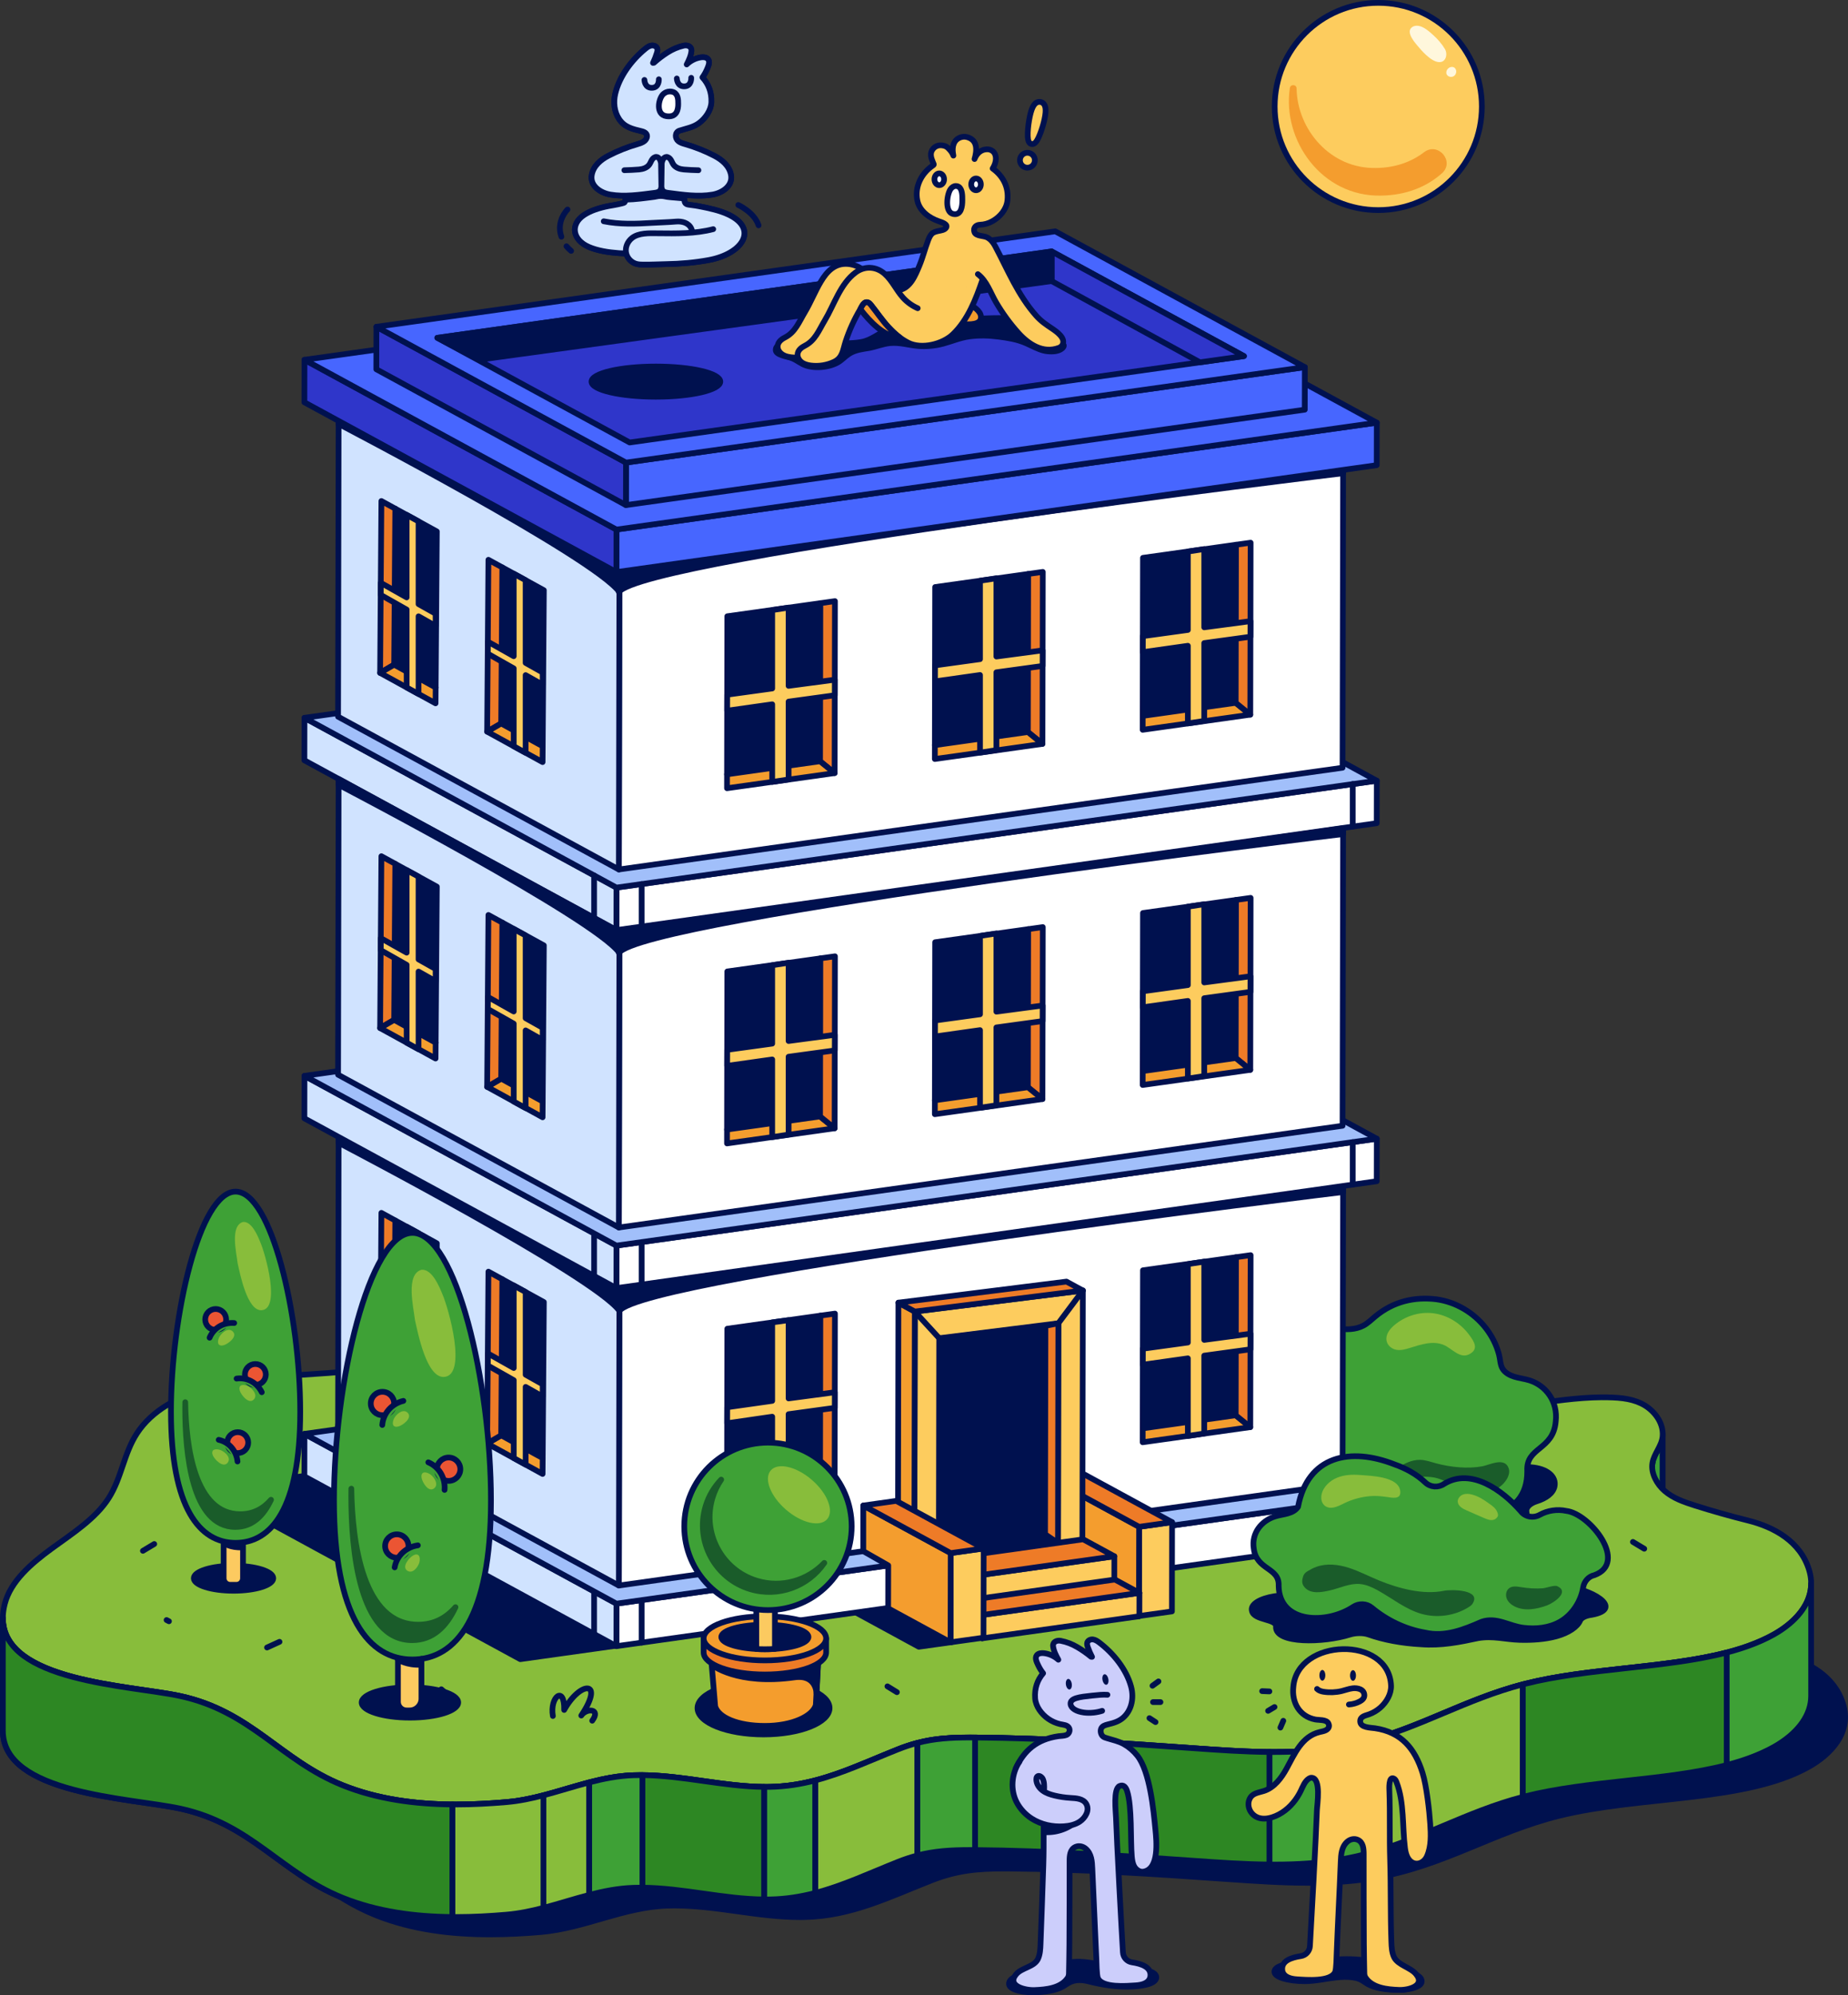 <?xml version="1.0" encoding="UTF-8"?><svg id="Buildings" xmlns="http://www.w3.org/2000/svg" xmlns:xlink="http://www.w3.org/1999/xlink" viewBox="0 0 1619.46 1747.9"><rect x="0" y="0" width="1619.46" height="1747.9" fill="#333333" stroke="none"/><defs><style>.cls-1{fill:#d0e3ff;}.cls-1,.cls-2,.cls-3,.cls-4,.cls-5,.cls-6,.cls-7,.cls-8,.cls-9,.cls-10,.cls-11,.cls-12,.cls-13,.cls-14,.cls-15,.cls-16,.cls-17,.cls-18,.cls-19,.cls-20,.cls-21,.cls-22,.cls-23{stroke-linecap:round;stroke-linejoin:round;stroke-width:5px;}.cls-1,.cls-2,.cls-4,.cls-5,.cls-6,.cls-7,.cls-8,.cls-9,.cls-10,.cls-11,.cls-12,.cls-13,.cls-14,.cls-15,.cls-16,.cls-17,.cls-18,.cls-19,.cls-20,.cls-21,.cls-22,.cls-23{stroke:#00114f;}.cls-2,.cls-24{fill:#3ea136;}.cls-3{stroke:#1a5c2a;}.cls-3,.cls-25{fill:#1a5c2a;}.cls-4{fill:#cbe3f6;}.cls-5{fill:#cccefb;}.cls-6,.cls-26{fill:#88bd3b;}.cls-7{fill:#a1bffa;}.cls-8{fill:#1e2446;}.cls-9{fill:#2f36ca;}.cls-10{fill:#9c9cff;}.cls-11{fill:#fff;}.cls-12{fill:#f49b2f;}.cls-13{fill:#fcca60;}.cls-14{fill:#ee7b27;}.cls-15{fill:#ee7b26;}.cls-16,.cls-27{fill:#fdcc5e;}.cls-17{fill:#eb5533;}.cls-18,.cls-28{fill:#00114f;}.cls-29{clip-path:url(#clippath);}.cls-30,.cls-20{fill:#f49d2e;}.cls-31{fill:#fff7dc;}.cls-19{fill:none;}.cls-21{fill:#f49d2d;}.cls-32{isolation:isolate;}.cls-22{fill:#4766ff;}.cls-23{fill:#2d8723;}</style><clipPath id="clippath"><path class="cls-2" d="m1457.08,1256.33v98.6c0,.52-.02,1.04-.05,1.57-.61,8.84-7.65,15.48-8.97,23.84-.16.99-.23,1.99-.23,2.99v-98.6c0-1,.08-2,.23-2.99,1.32-8.36,8.36-15,8.97-23.84.04-.52.05-1.05.05-1.57Z"/></clipPath></defs><g id="Building_V2"><path class="cls-18" d="m1561.71,1450.18c22.9,5.61,45.76,17.99,53.41,42.47,7.86,25.09-10.78,44.56-30.86,55.6-55.86,30.71-147.14,24.77-218.5,42.6-57.01,14.26-100.36,43.63-159.89,54.03-19.29,3.37-39.21,4.56-59.32,4.56-23.83,0-47.92-1.66-71.55-3.32-63.44-4.45-126.95-8.62-190.51-9.16-1.63-.01-3.24-.02-4.82-.02-23.15,0-41.13,1.67-62.99,10.21-37.66,14.71-70.54,31.51-111.91,32.3-1.24.02-2.48.04-3.71.04-18.41,0-36.68-2.54-54.95-5.07-18.29-2.54-36.58-5.08-55-5.08-2.04,0-4.08.03-6.13.1-38.64,1.24-72.68,19.82-110.99,23.12-14.57,1.25-29.47,2.06-44.45,2.06-33.94,0-68.23-4.14-99.68-16.62-20.12-7.98-36.3-18.77-51.86-29.86l1283.72-197.95Z"/><g class="cls-32"><g class="cls-32"><path class="cls-24" d="m1457.08,1256.33v98.6c0,.52-.02,1.04-.05,1.57-.61,8.84-7.65,15.48-8.97,23.84-.16.99-.23,1.99-.23,2.99v-98.6c0-1,.08-2,.23-2.99,1.32-8.36,8.36-15,8.97-23.84.04-.52.05-1.05.05-1.57Z"/><g class="cls-29"><g class="cls-32"><path class="cls-2" d="m1457.08,1256.33v98.6c0,.52-.02,1.04-.05,1.57-.61,8.84-7.65,15.48-8.97,23.84-.16.99-.23,1.99-.23,2.99v-98.6c0-1,.08-2,.23-2.99,1.32-8.36,8.36-15,8.97-23.84.04-.52.05-1.05.05-1.57"/></g></g><path class="cls-19" d="m1457.08,1256.33v98.6c0,.52-.02,1.04-.05,1.57-.61,8.84-7.65,15.48-8.97,23.84-.16.99-.23,1.99-.23,2.99v-98.6c0-1,.08-2,.23-2.99,1.32-8.36,8.36-15,8.97-23.84.04-.52.05-1.05.05-1.57Z"/></g><path class="cls-6" d="m477.85,1188.94c39.92.08,79.84.47,119.77,1.13,147.35,2.47,294.69,8.88,441.82,19.32,63.38,4.5,127.71,5.75,189.36,22.77,13.97,3.86,28.32,5.31,42.88,5.31,43.57,0,88.99-13,131.78-13.35,13.7-.01,24.82.64,34.7,5.35,10.75,5.12,19.71,16.3,18.88,28.43-.61,8.84-7.65,15.48-8.97,23.84-1.44,9.07,4.03,18.59,10.55,24.27,7.56,6.58,17.2,9.89,26.62,12.88,15.43,4.88,31,9.29,46.68,13.19,22.9,5.71,45.76,18.31,53.41,43.22,7.86,25.53-10.78,45.35-30.86,56.58-55.86,31.25-147.14,25.21-218.5,43.36-57.01,14.51-100.36,44.4-159.89,54.98-19.29,3.43-39.21,4.64-59.32,4.64-23.83,0-47.92-1.69-71.55-3.38-63.44-4.53-126.95-8.77-190.51-9.32-1.63-.01-3.24-.02-4.82-.02-23.15,0-41.13,1.7-62.99,10.39-37.66,14.97-70.54,32.07-111.91,32.87-1.24.02-2.48.04-3.71.04-18.41,0-36.68-2.58-54.95-5.16-18.29-2.58-36.58-5.17-55-5.17-2.04,0-4.08.03-6.13.1-38.64,1.26-72.68,20.17-110.99,23.53-14.57,1.28-29.47,2.1-44.45,2.1-33.94,0-68.23-4.22-99.68-16.91-54.31-21.92-79.9-64.66-142.26-78.1-47.2-10.17-171.17-12.83-153.61-80.77,5.12-19.81,23.09-35.34,41.38-48.65,18.27-13.29,38.18-26.03,49.62-43.88,11.44-17.85,13.26-39.19,24.9-56.95,26.31-40.14,90.08-47.97,144.79-51.21,30.08-1.78,60.09-4.58,90.05-7.32,41.08-3.75,82.05-7.39,122.93-8.08Z"/><g class="cls-32"><path class="cls-2" d="m1581.23,1506.16c.47-.79.91-1.59,1.34-2.4.07-.14.15-.28.22-.42.4-.79.78-1.58,1.13-2.39.07-.15.13-.31.19-.46.35-.83.68-1.67.97-2.52.03-.08.05-.16.08-.25.28-.83.53-1.67.76-2.52.03-.11.06-.21.09-.32.22-.87.4-1.75.56-2.64.03-.17.06-.34.09-.51.15-.88.26-1.78.34-2.68.01-.15.02-.3.03-.45.07-.95.12-1.91.12-2.88v-98.6c0,.97-.05,1.93-.12,2.88-.01.15-.02.3-.03.45-.08.9-.2,1.8-.34,2.68-.03.17-.06.34-.09.51-.16.89-.34,1.77-.56,2.64-.03.11-.06.21-.09.32-.22.85-.48,1.69-.76,2.52-.03.08-.05.16-.08.25-.29.85-.62,1.69-.97,2.52-.06.15-.13.31-.19.46-.35.81-.73,1.61-1.13,2.39-.07.14-.15.28-.22.42-.42.81-.87,1.61-1.34,2.4-.02.04-.05.08-.07.11-.47.77-.96,1.53-1.47,2.28-.08.12-.17.25-.25.37-.3.44-.61.87-.93,1.29-.07.1-.14.2-.22.3-.4.53-.8,1.05-1.22,1.56-.12.14-.24.28-.36.43-.3.37-.61.74-.93,1.1-.16.18-.32.37-.49.55-.28.32-.57.63-.85.94-.18.19-.36.38-.54.57-.29.3-.58.6-.87.9-.18.18-.36.37-.55.55-.32.31-.64.62-.96.93-.17.16-.33.32-.5.47-.42.39-.85.78-1.28,1.17-.07.06-.14.13-.21.19-.5.45-1.02.88-1.53,1.32-.07.06-.14.11-.21.17-.97.81-1.96,1.59-2.97,2.35-.1.08-.21.15-.31.23-.98.73-1.97,1.44-2.98,2.13-.11.08-.22.15-.34.23-1.02.69-2.06,1.36-3.1,2.01-.08.05-.17.11-.25.16-1.12.69-2.25,1.35-3.38,1.99-1.65.92-3.33,1.81-5.04,2.67-.56.28-1.14.55-1.71.82-1.16.56-2.33,1.12-3.52,1.66-.69.31-1.38.61-2.08.91-1.1.48-2.21.95-3.33,1.41-.74.3-1.49.59-2.24.89-1.11.43-2.23.86-3.36,1.27-.76.28-1.52.56-2.29.83-1.16.41-2.34.81-3.52,1.2-.75.25-1.49.5-2.25.74-1.28.41-2.58.8-3.88,1.18-.67.2-1.34.41-2.01.6-1.74.5-3.5.98-5.28,1.45-.24.06-.48.13-.72.2-53.67,13.95-121.54,13.37-177.27,27.54-57.01,14.51-100.36,44.4-159.89,54.98-19.29,3.43-39.21,4.64-59.32,4.64-23.83,0-47.92-1.69-71.55-3.38-63.44-4.53-126.95-8.77-190.51-9.32-1.63-.01-3.24-.02-4.82-.02-23.15,0-41.13,1.7-62.99,10.39-37.66,14.97-70.54,32.07-111.91,32.87-1.24.02-2.48.04-3.71.04-18.41,0-36.68-2.58-54.95-5.16-18.29-2.58-36.58-5.17-55-5.17-2.04,0-4.08.03-6.13.1-38.64,1.26-72.68,20.17-110.99,23.53-14.57,1.28-29.47,2.1-44.45,2.1-33.94,0-68.23-4.22-99.68-16.91-54.31-21.92-79.9-64.66-142.26-78.1-44.11-9.51-155.3-12.45-155.3-68.27v98.6c0,55.82,111.19,58.77,155.3,68.27,62.36,13.45,87.95,56.19,142.26,78.1,31.45,12.69,65.74,16.91,99.68,16.91,14.97,0,29.88-.82,44.45-2.1,38.3-3.36,72.34-22.27,110.99-23.53,2.04-.07,4.09-.1,6.13-.1,18.42,0,36.72,2.59,55,5.17,18.27,2.58,36.55,5.16,54.95,5.16,1.24,0,2.47-.01,3.71-.04,41.38-.8,74.26-17.9,111.91-32.87,21.87-8.69,39.85-10.39,62.99-10.39,1.58,0,3.19,0,4.82.02,63.56.55,127.07,4.79,190.51,9.32,23.62,1.69,47.72,3.38,71.55,3.38,20.11,0,40.03-1.21,59.32-4.64,59.53-10.58,102.88-40.47,159.89-54.98,55.71-14.17,123.54-13.59,177.2-27.52h0s.05-.01.07-.02c.24-.06.48-.13.72-.2,1.77-.47,3.54-.95,5.28-1.45.68-.19,1.34-.4,2.01-.6,1.3-.39,2.6-.78,3.88-1.18.76-.24,1.5-.49,2.25-.74,1.18-.39,2.36-.79,3.52-1.2.77-.27,1.53-.55,2.29-.83,1.13-.41,2.25-.84,3.36-1.27.75-.29,1.5-.59,2.24-.89,1.12-.46,2.23-.93,3.33-1.41.69-.3,1.39-.6,2.08-.91,1.19-.54,2.36-1.1,3.52-1.66.57-.28,1.15-.54,1.71-.82,1.71-.86,3.39-1.74,5.04-2.67,1.13-.63,2.26-1.3,3.38-1.99.08-.05.17-.11.25-.16,1.04-.65,2.08-1.32,3.1-2.01.11-.08.23-.15.34-.23,1.01-.69,2-1.4,2.98-2.13.1-.08.21-.15.31-.23,1.01-.76,2-1.54,2.97-2.35.04-.03.08-.06.12-.09.03-.02.06-.05.09-.07.52-.43,1.03-.87,1.53-1.32.07-.06.14-.13.21-.19.43-.39.86-.77,1.28-1.17.17-.16.33-.32.5-.47.32-.31.64-.61.96-.93.18-.18.36-.37.55-.55.29-.3.58-.6.87-.9.18-.19.36-.38.54-.57.29-.31.57-.63.85-.94.16-.18.33-.37.49-.55.31-.36.62-.73.93-1.1.12-.14.24-.28.36-.43.42-.51.82-1.03,1.22-1.56.07-.1.15-.2.22-.3.32-.43.63-.86.93-1.29.04-.05.07-.1.11-.15.05-.07.09-.15.14-.22.51-.75,1.01-1.51,1.47-2.28.02-.04.05-.08.07-.11Z"/><path class="cls-23" d="m1513.17,1447.71v98.6c-53.66,13.93-121.5,13.36-177.2,27.52-.53.14-1.06.27-1.59.41v-98.6c.53-.14,1.06-.27,1.59-.41,55.7-14.17,123.55-13.59,177.2-27.52"/><path class="cls-6" d="m1334.38,1475.64v98.6c-49.56,12.92-88.92,37.32-137.94,50.1v-98.6c49.02-12.78,88.38-37.18,137.94-50.1"/><path class="cls-2" d="m1196.44,1525.74v98.6c-6.6,1.72-13.37,3.23-20.36,4.47-19.29,3.43-39.21,4.64-59.32,4.64-1.44,0-2.88,0-4.32-.02v-98.6c1.44.01,2.88.02,4.32.02,20.11,0,40.03-1.21,59.32-4.64,6.99-1.24,13.76-2.75,20.36-4.47"/><path class="cls-23" d="m1112.43,1534.83v98.6c-22.42-.19-45.03-1.78-67.23-3.36-63.44-4.53-126.95-8.77-190.51-9.32-.08,0-.15,0-.22,0v-98.6c.07,0,.15,0,.22,0,63.56.55,127.07,4.79,190.51,9.32,22.2,1.59,44.81,3.18,67.23,3.36"/><path class="cls-2" d="m854.47,1522.14v98.6c-1.56-.01-3.09-.02-4.59-.02-16.94,0-31.11.91-46.06,4.8v-98.6c14.95-3.89,29.12-4.8,46.06-4.8,1.51,0,3.04,0,4.59.02"/><path class="cls-6" d="m803.82,1526.93v98.6c-5.48,1.43-11.07,3.26-16.93,5.59-24.98,9.93-47.86,20.8-72.51,27.22v-98.6c24.65-6.43,47.53-17.29,72.51-27.22,5.87-2.33,11.45-4.16,16.93-5.59"/><path class="cls-2" d="m714.37,1559.74v98.6c-12.51,3.26-25.48,5.38-39.41,5.65-1.24.02-2.48.04-3.71.04-.56,0-1.12,0-1.67,0v-98.6c.56,0,1.12,0,1.67,0,1.24,0,2.47-.01,3.71-.04,13.93-.27,26.9-2.39,39.41-5.65"/><path class="cls-23" d="m669.58,1565.41v98.6c-17.84-.15-35.56-2.65-53.28-5.16-17.73-2.5-35.47-5.01-53.33-5.16v-98.6c17.86.15,35.6,2.66,53.33,5.16,17.72,2.5,35.44,5.01,53.28,5.16"/><path class="cls-2" d="m562.97,1555.09v98.6c-.56,0-1.12,0-1.67,0-2.04,0-4.08.03-6.13.1-13.4.44-26.25,3-38.92,6.3v-98.6c12.67-3.3,25.52-5.86,38.92-6.3,2.04-.07,4.09-.1,6.13-.1.56,0,1.12,0,1.67,0"/><path class="cls-6" d="m516.25,1561.48v98.6c-13.4,3.49-26.59,7.8-40.01,11.3v-98.6c13.42-3.5,26.61-7.82,40.01-11.3"/><path class="cls-6" d="m476.24,1572.79v98.6c-10.47,2.73-21.09,4.97-32.05,5.93-14.57,1.28-29.47,2.1-44.45,2.1-1.11,0-2.21,0-3.32-.01v-98.6c1.11,0,2.21.01,3.32.01,14.97,0,29.88-.82,44.45-2.1,10.96-.96,21.58-3.2,32.05-5.93"/><path class="cls-23" d="m396.42,1580.8v98.6c-32.86-.27-65.94-4.62-96.36-16.9-54.31-21.92-79.9-64.66-142.26-78.1-44.11-9.51-155.3-12.45-155.3-68.27v-98.6c0,55.82,111.19,58.77,155.3,68.27,62.36,13.45,87.95,56.19,142.26,78.1,30.43,12.28,63.51,16.63,96.36,16.9"/></g></g><circle class="cls-16" cx="1207.82" cy="93.28" r="90.78"/><path class="cls-18" d="m947.25,1306.1c-11.46.81-25.09,10.14-12.41,18.94,7.15,4.97,15.99,3.49,24.44,4.28,7.18.67,9.92,6.42,16.28,8.47,9.53,3.08,21.08,3.9,31.37,2.22,11.55-1.88,19.69-5.21,29.02.88,12.99,8.49,32.05,10.62,50.38,9.3,6.68-.48,20.33-2.38,28.48-6.02,5.14-2.3,12.37-2.01,17.2.66,29.43,16.23,80.62,7.94,110.17-6.82,5.32-2.66,13.18-2.82,19.25-.56,7.13,2.66,16.92,4.7,19.3,5.02,8.58,1.17,17.42,1.94,26.1,1.42,12.24-.73,23.02-4.05,28.2-10.6,2.07-2.62,3.34-5.78,2.7-8.63-.88-3.94,2.97-7.59,8.9-9.46,8.25-2.59,14.39-7,15.64-12.94,1.77-8.44-5.98-15.73-20.54-16.87-8.87-.7-27.22-.58-31.07,5.32,14.3-21.94-16.57-42.42-53.86-45.51-31.96-2.65-49.72,11.07-57.48,26.99,1.2-4.74-6.5-8.75-13.92-11.03-4.91-1.51-10.09-2.69-15.41-3.56-18.24-2.97-38.23-2.24-55.31,1.87-5.53,1.33-10.91,3.06-14.85,5.65-3.94,2.59-6.3,6.17-5.13,9.64-1.1-3.27-18.2-4.6-22.68-5.07-14.11-1.48-28.52-1.17-39.82,4.27-10.23,4.92-15.58,13.05-13.49,20.82.31,1.16-.8,2.34-2.71,2.7-7.09,1.31-18.39-4.64-25.61-5.56-7.23-.92-15.39-.3-20.56,2.65-5.74,3.26-6.55,8.59-4.63,13.21-5.75-1.26-11.92-2.1-17.94-1.68Z"/><path class="cls-2" d="m1171.78,1163.99c-11.52-1.39-21.53-3.51-33.21-1.92-10.88,1.48-21.68,4.93-30.94,11.59-5.37,3.86-10.27,8.91-16.28,11.56-6.05,2.67-12.99,2.93-19.42,3.11-13.38.38-27.37-.45-38.28,9.74-7.62,7.12-11.25,15.24-16.29,24.28-2.52,4.52-6.67,7.74-11.2,9.47-9.59,3.67-19.39-1.73-28.65,2.54-6.83,3.15-8.3,8.47-11.81,14.81-7.97,14.42-26.83,8.54-32.82,24.04-5.34,13.8,5.84,25.34,16.65,29.52,4.38,1.69,10.8.81,14.05,3.36,4.56,3.56,6.06,11.62,12.28,15.36,9.48,5.7,21.02,7.02,31.34,3.59,8.88-2.95,16.97-3.38,25.85.56,5.99,2.66,9.58,7.7,15.09,11.06,11.6,7.09,25.39,8.25,38.3,6.19,14.94-2.38,27.41-13.35,42.98-7.89,9.68,3.4,18.78,9.03,28.76,11.31,9.87,2.26,20.14,1.79,30-.3,19.93-4.22,39.12-14.94,54.38-29.72,5.37-5.2,13.23-5.67,19.27-1.47,27.3,19.3,76.92,17.86,76.56-26.08-1.28-21.2,22.76-17.99,24.94-43.39,2.02-17.16-8.23-31.38-22.97-36.04-4.4-1.39-9.02-1.81-13.42-3.2-3.77-1.19-8.08-3.36-10.29-7.16-2.03-3.5-1.95-8.14-3.01-12.19-2.24-8.53-6.27-16.4-11.49-23.13-10.9-14.05-26.78-23.05-43.32-25.33-19.4-2.37-37.9,1.9-53.8,15.17-3.36,2.81-6.55,5.96-10.37,7.95-6.9,3.59-14.83,3.54-22.91,2.56Z"/><path class="cls-26" d="m1146.7,1182.05c-4.82.9-9.42,2.86-13.94,4.94-8.04,3.71-15.92,7.87-23.59,12.46-3.41,2.04-6.84,4.19-10.64,5.03-2.76.61-5.61.51-8.43.38-5.47-.25-10.93-.55-16.39-.93-5.96-.41-12.22-.83-17.65,1.94-2.26,1.15-4.38,2.96-5.3,5.52-.92,2.56-.25,5.93,1.93,7.26,1.73,1.05,3.86.63,5.79.17,9.27-2.22,18.63-4.68,28.1-4.14,7.43.43,14.73,2.7,22.17,2.56,6.85-.14,13.65-2.38,19.45-6.42,3.54-2.46,6.71-5.58,10.42-7.71,6.63-3.82,14.42-4.21,21.87-3.69,4.22.29,8.94.68,12.15-2.37,3.83-3.64,4.21-11.23-.92-13.32-7.16-2.91-17.6-3.06-25.02-1.67Z"/><path class="cls-25" d="m1258.62,1281.98c-4.64-1.26-9.26-2.96-14.04-3.08-7.61-.19-14.82,3.63-21.32,8.03-5.34,3.62-9.35,9.72-14.4,13-5.34,3.47-13.64,6.71-19.59,9.29-9.62,4.18-20.4,2.97-30.61,1.18-3.45-.6-7.09-1.25-10.36.14-3.26,1.39-5.81,5.65-4.36,9.17.8,1.95,2.57,3.17,4.3,4.13,14.71,8.15,32.43,5.14,48.04-.57,8.51-3.11,15.87-7.26,22.81-13.5,5.95-5.35,12.68-13.15,20.28-15.39,2.88-.85,5.9-.82,8.87-.74,3.87.11,7.78.29,11.52,1.44,12.65,3.89,23.58,13.09,37.16,13.15,8.66.04,17.61-3.75,22.86-11.38,2.03-2.95,3.49-6.83,2.39-10.33-3.3-10.48-16.97-3.12-23.12-1.97-12.77,2.38-27.94.81-40.43-2.58Z"/><path class="cls-25" d="m1057.52,1312.84c-12.02-2.29-21.82-12.77-33.87-14.82-7.17-1.21-14.44.69-21.49,2.57-3.25.87-9.51,6.27-4.65,10.03,1.96,1.52,4.59,1.24,6.97.9,14.1-2.03,29.29-3.77,41.76,3.79,4.16,2.52,8.19,5.28,12.37,7.75,7.85,4.65,17.27,5.95,25.91,3.57,6.13-1.69,11.93-4.73,18-6.7,4.36-1.42,8.69-5.46,1.87-8.47-15.04-6.62-31.36,4.32-46.86,1.37Z"/><path class="cls-25" d="m982.39,1309.83c-3.61-.92-8.09-5.34-5.14-9.52,2.39-3.39,8.08-2.59,10.38.56,1.61,2.19,1.63,5.77-.24,7.69-1.3,1.34-3.27,1.7-5,1.26Z"/><polygon class="cls-18" points="805.18 1442.65 728.56 1400.97 757.43 1396.91 834.06 1438.59 805.18 1442.65"/><polygon class="cls-18" points="455.93 1453.52 182.53 1304.79 848.84 1211.14 1122.25 1359.87 455.93 1453.52"/><polygon class="cls-11" points="1206.53 1311.23 1206.46 1348.48 540.15 1442.13 540.22 1404.88 1206.53 1311.23"/><polygon class="cls-1" points="540.15 1442.13 266.74 1293.4 266.81 1256.14 540.22 1404.88 540.15 1442.13"/><polygon class="cls-7" points="540.22 1404.88 266.81 1256.14 933.13 1162.5 1206.53 1311.23 540.22 1404.88"/><polygon class="cls-11" points="1177.02 1035.82 1176.53 1299.88 542.32 1389.01 542.81 1124.95 1177.02 1035.82"/><polygon class="cls-1" points="542.32 1389.01 296.26 1255.15 296.75 991.09 542.81 1124.95 542.32 1389.01"/><polygon class="cls-11" points="542.81 1124.95 296.75 991.09 930.95 901.96 1177.02 1035.82 542.81 1124.95"/><polygon class="cls-16" points="1027.13 1333.51 1026.99 1411.68 998.11 1415.73 998.26 1337.57 1027.13 1333.51"/><polygon class="cls-20" points="998.11 1415.73 943.43 1385.99 943.5 1348.37 921.64 1335.89 921.64 1295.89 998.26 1337.57 998.11 1415.73"/><polygon class="cls-14" points="998.26 1337.57 921.64 1295.89 950.51 1291.83 1027.13 1333.51 998.26 1337.57"/><path class="cls-18" d="m296.75,1001.14s224.45,116.98,246.07,147.29v-18.55l-246.07-133.86v5.12Z"/><path class="cls-18" d="m1177.02,1044.29s-612.58,73.82-634.2,104.13v-18.55s634.2-90.7,634.2-90.7v5.12Z"/><polygon class="cls-11" points="1206.53 997.58 1206.46 1034.83 540.15 1128.47 540.22 1091.22 1206.53 997.58"/><polygon class="cls-1" points="540.15 1128.47 266.74 979.74 266.81 942.49 540.22 1091.22 540.15 1128.47"/><polygon class="cls-7" points="540.22 1091.22 266.81 942.49 933.13 848.85 1206.53 997.58 540.22 1091.22"/><polygon class="cls-11" points="1177.02 722.17 1176.53 986.23 542.32 1075.36 542.81 811.3 1177.02 722.17"/><polygon class="cls-1" points="542.32 1075.36 296.26 941.5 296.75 677.44 542.81 811.3 542.32 1075.36"/><polygon class="cls-11" points="542.81 811.3 296.75 677.44 930.95 588.31 1177.02 722.17 542.81 811.3"/><polygon class="cls-11" points="1206.53 683.93 1206.46 721.18 540.15 814.82 540.22 777.58 1206.53 683.93"/><polygon class="cls-1" points="540.15 814.82 266.74 666.09 266.81 628.85 540.22 777.58 540.15 814.82"/><polygon class="cls-7" points="540.22 777.58 266.81 628.85 933.13 535.2 1206.53 683.93 540.22 777.58"/><polygon class="cls-11" points="1177.02 408.51 1176.53 672.58 542.32 761.71 542.81 497.64 1177.02 408.51"/><polygon class="cls-1" points="542.32 761.71 296.26 627.86 296.75 363.79 542.81 497.64 542.32 761.71"/><polygon class="cls-11" points="542.81 497.64 296.75 363.79 930.95 274.65 1177.02 408.51 542.81 497.64"/><path class="cls-18" d="m296.75,371.42s224.45,116.98,246.07,147.29v-18.55l-246.07-133.86v5.12Z"/><path class="cls-18" d="m1177.02,414.58s-613.07,73.82-634.69,104.13v-18.55s634.69-90.7,634.69-90.7v5.12Z"/><path class="cls-18" d="m296.75,687.53s224.45,116.98,246.07,147.29v-18.55l-246.07-133.86v5.12Z"/><path class="cls-18" d="m1177.02,730.69s-613.07,73.82-634.69,104.13v-18.55s634.69-90.7,634.69-90.7v5.12Z"/><polygon class="cls-22" points="1206.53 370.28 1206.46 407.52 540.15 501.17 540.22 463.92 1206.53 370.28"/><polygon class="cls-9" points="540.15 501.17 266.74 352.44 266.81 315.19 540.22 463.92 540.15 501.17"/><polygon class="cls-22" points="540.22 463.92 266.81 315.19 933.13 221.55 1206.53 370.28 540.22 463.92"/><polygon class="cls-22" points="1143.48 321.65 1143.41 358.9 548.52 442.51 548.59 405.25 1143.48 321.65"/><polygon class="cls-9" points="548.52 442.51 329.8 323.52 329.87 286.27 548.59 405.25 548.52 442.51"/><polygon class="cls-22" points="548.59 405.25 329.87 286.27 924.75 202.66 1143.48 321.65 548.59 405.25"/><polygon class="cls-9" points="383.22 295.94 921.56 220.28 1090.12 311.98 551.78 387.64 383.22 295.94"/><polygon class="cls-9" points="921.56 220.28 921.56 246.23 1051.58 317.4 1090.12 311.98 921.56 220.28"/><polygon class="cls-18" points="921.56 220.28 921.56 246.23 419.54 315.19 383.22 295.94 921.56 220.28"/><polygon class="cls-16" points="948.93 1130.56 948.53 1349.19 801.26 1370.15 801.67 1149 948.93 1130.56"/><polygon class="cls-18" points="823.06 1172.33 927.46 1159.27 927.14 1351.75 822.73 1366.59 823.06 1172.33"/><polygon class="cls-14" points="916.14 1161.48 915.81 1344.06 927.14 1351.75 927.46 1159.27 916.14 1161.48"/><polygon class="cls-20" points="801.26 1367.63 786.91 1359.82 787.31 1141.19 801.67 1149 801.26 1367.63"/><polygon class="cls-14" points="801.67 1149 787.31 1141.19 934.58 1122.75 948.93 1130.56 801.67 1149"/><line class="cls-11" x1="915.81" y1="1344.06" x2="822.75" y2="1356.44"/><polygon class="cls-18" points="718.89 528.42 637.37 539.87 637.12 678.35 718.64 666.9 718.89 528.42"/><polygon class="cls-18" points="901.02 502.82 819.51 514.28 819.25 652.76 900.77 641.3 901.02 502.82"/><polygon class="cls-18" points="1083.15 477.22 1001.63 488.68 1001.38 627.16 1082.9 615.7 1083.15 477.22"/><polygon class="cls-18" points="346.4 445.61 345.4 582.29 381.79 602.27 382.8 465.58 346.4 445.61"/><polygon class="cls-18" points="475.59 653.75 476.59 517.07 440.2 497.09 439.19 633.78 475.59 653.75"/><polygon class="cls-18" points="346.4 756.77 345.4 893.45 381.79 913.43 382.8 776.74 346.4 756.77"/><polygon class="cls-18" points="440.2 808.25 439.19 944.94 475.59 964.92 476.59 828.23 440.2 808.25"/><polygon class="cls-18" points="346.4 1069.22 345.4 1205.91 381.79 1225.88 382.8 1089.2 346.4 1069.22"/><polygon class="cls-18" points="440.2 1120.71 439.19 1257.39 475.59 1277.37 476.59 1140.69 440.2 1120.71"/><polygon class="cls-16" points="998.51 1395.45 998.47 1415.91 860.72 1435.27 860.76 1414.8 998.51 1395.45"/><polygon class="cls-11" points="860.72 1435.27 806.04 1405.52 806.08 1385.06 860.76 1414.8 860.72 1435.27"/><polygon class="cls-14" points="860.76 1414.8 806.08 1385.06 943.83 1365.7 998.51 1395.45 860.76 1414.8"/><polygon class="cls-16" points="976.53 1363.38 976.5 1383.84 833.17 1403.99 833.2 1383.52 976.53 1363.38"/><polygon class="cls-11" points="833.17 1403.99 805.83 1389.11 805.86 1368.65 833.2 1383.52 833.17 1403.99"/><polygon class="cls-14" points="833.2 1383.52 805.86 1368.65 949.19 1348.51 976.53 1363.38 833.2 1383.52"/><polygon class="cls-16" points="862.02 1356.53 861.87 1434.69 833 1438.75 833.14 1360.59 862.02 1356.53"/><polygon class="cls-20" points="833 1438.75 778.32 1409.01 778.39 1371.39 756.52 1358.91 756.52 1318.91 833.14 1360.59 833 1438.75"/><polygon class="cls-14" points="833.14 1360.59 756.52 1318.91 785.39 1314.85 862.02 1356.53 833.14 1360.59"/><polygon class="cls-18" points="718.89 839.58 637.37 851.04 637.12 989.52 718.64 978.06 718.89 839.58"/><polygon class="cls-18" points="901.02 813.99 819.51 825.44 819.25 963.92 900.77 952.47 901.02 813.99"/><polygon class="cls-18" points="1083.15 788.39 1001.63 799.85 1001.38 938.33 1082.9 926.87 1083.15 788.39"/><polygon class="cls-18" points="718.89 1152.57 637.37 1164.03 637.12 1302.51 718.64 1291.05 718.89 1152.57"/><polygon class="cls-18" points="1083.15 1101.38 1001.63 1112.84 1001.38 1251.32 1082.9 1239.86 1083.15 1101.38"/><polygon class="cls-20" points="1001.38 627.16 1001.36 639.34 1095.67 626.08 1082.9 615.7 1001.38 627.16"/><polygon class="cls-14" points="1083.15 477.22 1082.9 615.7 1095.67 626.08 1095.95 475.43 1083.15 477.22"/><polygon class="cls-14" points="718.64 666.9 731.41 677.28 731.69 526.62 718.89 528.42 718.64 666.9"/><polygon class="cls-20" points="637.12 678.35 637.1 690.53 731.41 677.28 718.64 666.9 637.12 678.35"/><polygon class="cls-14" points="900.77 641.3 913.54 651.68 913.82 501.02 901.02 502.82 900.77 641.3"/><polygon class="cls-20" points="819.25 652.76 819.23 664.93 913.54 651.68 900.77 641.3 819.25 652.76"/><polygon class="cls-20" points="637.12 989.52 637.1 1001.7 731.41 988.44 718.64 978.06 637.12 989.52"/><polygon class="cls-14" points="718.64 978.06 731.41 988.44 731.69 837.78 718.89 839.58 718.64 978.06"/><polygon class="cls-14" points="900.77 952.47 913.54 962.84 913.82 812.19 901.02 813.99 900.77 952.47"/><polygon class="cls-20" points="819.25 963.92 819.23 976.1 913.54 962.84 900.77 952.47 819.25 963.92"/><polygon class="cls-14" points="1083.15 788.39 1082.9 926.87 1095.67 937.25 1095.95 786.59 1083.15 788.39"/><polygon class="cls-20" points="1001.38 938.33 1001.36 950.5 1095.67 937.25 1082.9 926.87 1001.38 938.33"/><polygon class="cls-20" points="637.12 1302.51 637.1 1314.69 731.41 1301.43 718.64 1291.05 637.12 1302.51"/><polygon class="cls-14" points="718.64 1291.05 731.41 1301.43 731.69 1150.78 718.89 1152.57 718.64 1291.05"/><polygon class="cls-20" points="1001.38 1251.32 1001.36 1263.49 1095.67 1250.24 1082.9 1239.86 1001.38 1251.32"/><polygon class="cls-14" points="1083.15 1101.38 1082.9 1239.86 1095.67 1250.24 1095.95 1099.58 1083.15 1101.38"/><polygon class="cls-14" points="346.4 756.77 334.22 750.08 333.11 900.65 345.4 893.45 346.4 756.77"/><polygon class="cls-20" points="333.11 900.65 381.69 927.31 381.79 913.43 345.4 893.45 333.11 900.65"/><polygon class="cls-20" points="475.59 964.92 439.19 944.94 426.91 952.14 475.49 978.8 475.59 964.92"/><polygon class="cls-14" points="440.2 808.25 428.02 801.57 426.91 952.14 439.19 944.94 440.2 808.25"/><polygon class="cls-14" points="346.4 1069.22 334.22 1062.54 333.11 1213.1 345.4 1205.91 346.4 1069.22"/><polygon class="cls-20" points="333.11 1213.1 381.69 1239.77 381.79 1225.88 345.4 1205.91 333.11 1213.1"/><polygon class="cls-20" points="426.91 1264.59 475.49 1291.25 475.59 1277.37 439.19 1257.39 426.91 1264.59"/><polygon class="cls-14" points="440.2 1120.71 428.02 1114.02 426.91 1264.59 439.19 1257.39 440.2 1120.71"/><polygon class="cls-16" points="676.7 617.02 637.22 622.61 637.28 608.57 676.7 603.15 676.7 534.49 691.07 532.29 691.07 600.84 731.59 595.45 731.54 609.11 691.07 614.66 691.07 682.84 676.7 685.04 676.7 617.02"/><polygon class="cls-16" points="858.82 591.33 819.34 596.92 819.4 582.89 858.82 577.46 858.82 508.8 873.18 506.6 873.18 575.16 913.71 569.76 913.66 583.42 873.18 588.97 873.18 657.15 858.82 659.35 858.82 591.33"/><polygon class="cls-16" points="1040.95 565.74 1001.47 571.32 1001.53 557.29 1040.95 551.87 1040.95 483.2 1055.31 481.01 1055.31 549.56 1095.84 544.17 1095.79 557.82 1055.31 563.37 1055.31 631.56 1040.95 633.75 1040.95 565.74"/><polygon class="cls-16" points="676.7 928.14 637.22 933.73 637.28 919.69 676.7 914.27 676.7 845.61 691.07 843.41 691.07 911.96 731.59 906.57 731.54 920.23 691.07 925.77 691.07 993.96 676.7 996.16 676.7 928.14"/><polygon class="cls-16" points="858.82 902.45 819.34 908.04 819.4 894.01 858.82 888.58 858.82 819.92 873.18 817.72 873.18 886.28 913.71 880.88 913.66 894.54 873.18 900.09 873.18 968.27 858.82 970.47 858.82 902.45"/><polygon class="cls-16" points="1040.95 876.86 1001.47 882.44 1001.53 868.41 1040.95 862.98 1040.95 794.32 1055.31 792.13 1055.31 860.68 1095.84 855.29 1095.79 868.94 1055.31 874.49 1055.31 942.68 1040.95 944.87 1040.95 876.86"/><polygon class="cls-16" points="676.7 1241.11 637.22 1246.85 637.28 1232.82 676.7 1227.23 676.7 1158.5 691.07 1156.53 691.07 1225.09 731.59 1219.69 731.54 1233.35 691.07 1238.9 691.07 1307.08 676.7 1309.12 676.7 1241.11"/><polygon class="cls-16" points="1040.95 1189.98 1001.47 1195.57 1001.53 1181.53 1040.95 1176.11 1040.95 1107.45 1055.31 1105.25 1055.31 1173.8 1095.84 1168.41 1095.79 1182.07 1055.31 1187.61 1055.31 1255.8 1040.95 1258 1040.95 1189.98"/><polygon class="cls-16" points="475.62 911.16 475.56 900.38 460.62 891.98 460.62 819.54 450.19 813.81 450.19 886.11 427.54 873.37 427.5 883.93 450.19 896.77 450.19 964.99 460.62 970.72 460.62 902.68 475.62 911.16"/><polygon class="cls-16" points="475.63 1223.5 475.58 1212.72 460.64 1204.32 460.64 1131.88 450.21 1126.15 450.21 1198.45 427.56 1185.71 427.51 1196.27 450.21 1209.11 450.21 1277.33 460.64 1283.06 460.64 1215.01 475.63 1223.5"/><polygon class="cls-16" points="381.79 859.64 381.73 848.86 366.79 840.46 366.79 768.02 356.36 762.3 356.36 834.59 333.71 821.86 333.67 832.41 356.36 845.25 356.36 913.47 366.79 919.2 366.79 851.16 381.79 859.64"/><polygon class="cls-16" points="381.8 1171.98 381.75 1161.2 366.81 1152.8 366.81 1080.36 356.38 1074.64 356.38 1146.93 333.73 1134.19 333.68 1144.75 356.38 1157.59 356.38 1225.81 366.81 1231.54 366.81 1163.5 381.8 1171.98"/><polygon class="cls-14" points="346.4 445.61 334.22 438.92 333.11 589.49 345.4 582.29 346.4 445.61"/><polygon class="cls-20" points="345.4 582.29 333.11 589.49 381.69 616.15 381.79 602.27 345.4 582.29"/><polygon class="cls-14" points="440.2 497.09 428.02 490.41 426.91 640.98 439.19 633.78 440.2 497.09"/><polygon class="cls-20" points="439.19 633.78 426.91 640.98 475.49 667.64 475.59 653.76 439.19 633.78"/><polygon class="cls-16" points="475.62 599.92 475.56 589.14 460.62 580.74 460.62 508.3 450.19 502.58 450.19 574.88 427.54 562.14 427.5 572.69 450.19 585.54 450.19 653.76 460.62 659.48 460.62 591.44 475.62 599.92"/><polygon class="cls-16" points="381.79 548.4 381.73 537.62 366.79 529.22 366.79 456.78 356.36 451.06 356.36 523.36 333.71 510.62 333.67 521.17 356.36 534.02 356.36 602.24 366.79 607.96 366.79 539.92 381.79 548.4"/><line class="cls-8" x1="927.46" y1="1159.27" x2="948.93" y2="1130.56"/><line class="cls-8" x1="801.67" y1="1149" x2="823.06" y2="1172.33"/><line class="cls-4" x1="520.63" y1="766.92" x2="520.63" y2="804.2"/><line class="cls-4" x1="562.3" y1="774.47" x2="562.3" y2="811.71"/><line class="cls-4" x1="1185.43" y1="686.81" x2="1185.43" y2="724.04"/><line class="cls-4" x1="1185.43" y1="1000.58" x2="1185.43" y2="1037.81"/><line class="cls-4" x1="1185.43" y1="1314.18" x2="1185.43" y2="1351.41"/><line class="cls-4" x1="520.63" y1="1082.86" x2="520.63" y2="1117.5"/><line class="cls-4" x1="562.3" y1="1090.41" x2="562.3" y2="1127.64"/><line class="cls-4" x1="520.63" y1="1395.64" x2="520.63" y2="1430.28"/><line class="cls-4" x1="562.3" y1="1402.75" x2="562.3" y2="1439.01"/><ellipse class="cls-18" cx="204.65" cy="1382.64" rx="34.82" ry="10.93"/><path class="cls-13" d="m204.47,1319.88h0c4.68,0,8.48,3.8,8.48,8.48v54.28c0,3.17-2.57,5.74-5.74,5.74h-5.49c-3.17,0-5.74-2.57-5.74-5.74v-54.28c0-4.68,3.8-8.48,8.48-8.48Z"/><path class="cls-2" d="m263.1,1236.68c0,84.97-25.36,114.95-56.64,114.95s-56.64-29.98-56.64-114.95,25.36-192.77,56.64-192.77,56.64,107.79,56.64,192.77Z"/><path class="cls-3" d="m210.57,1326.51c-40.03,0-47.6-59.02-48.23-98.11-.02,1.84-.05,3.67-.05,5.52,0,38.75,5.71,103.76,43.95,103.76,14.75,0,24.65-9.69,31.26-23.8-6.73,7.79-15.5,12.63-26.93,12.63Z"/><path class="cls-26" d="m228.1,1088.21c-2.25-5.57-7.51-18.39-15.12-17.71-11.61,3.29-5.75,27.06-4.74,36.09,2.21,9.94,8.45,41.83,20.93,41.23,17.12-1.01,3.28-49.69-1.07-59.62Z"/><ellipse class="cls-18" cx="359.25" cy="1491.46" rx="42.29" ry="13.27"/><path class="cls-13" d="m359.03,1415.24h0c5.69,0,10.3,4.62,10.3,10.3v62.59c0,5.69-4.62,10.3-10.3,10.3h-2.74c-4.17,0-7.56-3.39-7.56-7.56v-65.33c0-5.69,4.62-10.3,10.3-10.3Z"/><path class="cls-2" d="m430.24,1314.19c0,103.2-30.8,139.61-68.79,139.61s-68.79-36.41-68.79-139.61,30.8-234.12,68.79-234.12,68.79,130.92,68.79,234.12Z"/><path class="cls-3" d="m366.45,1423.29c-48.62,0-57.82-71.68-58.57-119.16-.02,2.23-.06,4.45-.06,6.71,0,47.06,6.94,126.02,53.38,126.02,17.92,0,29.94-11.77,37.96-28.9-8.18,9.46-18.83,15.34-32.71,15.34Z"/><path class="cls-26" d="m387.73,1133.88c-2.73-6.77-9.12-22.34-18.36-21.51-14.1,4-6.98,32.87-5.76,43.83,2.68,12.07,10.27,50.81,25.42,50.08,20.79-1.22,3.98-60.35-1.3-72.41Z"/><ellipse class="cls-18" cx="669.11" cy="1496.37" rx="57.86" ry="23.08"/><path class="cls-21" d="m714.95,1493.69c-2.82,9.65-20.41,18.3-44.62,18.3s-40.82-7.5-43.61-17.16l-3.52-41.99c0-12.96,19.89-23.47,44.42-23.47s49.72,18.83,49.72,18.83l-2.39,45.48Z"/><path class="cls-15" d="m723.96,1447.63c0,10.67-24.03,19.32-53.67,19.32s-53.67-8.65-53.67-19.32v-12.35c6.8-7.87,29.59-6.98,53.67-6.98s46.87-.89,53.67,6.98v12.35Z"/><ellipse class="cls-21" cx="670.29" cy="1435.28" rx="53.67" ry="19.32"/><ellipse class="cls-18" cx="670.29" cy="1434.08" rx="38.18" ry="10.73"/><path class="cls-13" d="m670.94,1396.78c-4.48,0-8.15,3.67-8.15,8.15v39.34c0,.11.01.22.02.34,2.42.13,4.92.21,7.49.21,3.02,0,5.96-.1,8.78-.29,0-.09.01-.17.01-.26v-39.34c0-4.48-3.67-8.15-8.15-8.15Z"/><circle class="cls-2" cx="672.99" cy="1337.18" r="73.35"/><path class="cls-3" d="m663.2,1384.82c-30.75-9.35-48.16-41.98-38.81-72.73,1.76-5.8,4.36-11.12,7.61-15.87-6.08,6.37-10.84,14.17-13.58,23.16-9.35,30.75,8.05,63.38,38.81,72.73,24.96,7.59,51.14-2.44,65.13-22.93-14.73,15.43-37.39,22.26-59.16,15.64Z"/><ellipse class="cls-26" cx="700.16" cy="1309.47" rx="17.29" ry="32.65" transform="translate(-748.56 983.65) rotate(-49.19)"/><path class="cls-18" d="m1265.15,1382.29c24.01-7.03,51.16,1.42,66.38,8.99,3.82,2.22,10.92,2.62,16.69,1.07,6.96-1.87,15.52-2.63,23.25-2.06,20.62.53,53.67,18.87,23.28,24.4-5.18.62-9.07,2.67-10.04,5.01-2.24,5.45-10.05,10.78-20.7,13.73-9.84,2.73-21.53,3.5-32.46,3.17-12.66-.39-23.2-3.76-36.4-1.48-15.86,3.43-32.46,6.76-49.81,5.37-16.88-.87-33.12-3.97-46.02-8.56-4.54-1.61-11.2-1.55-16.32.04-23.16,7.3-65.2,8.19-64.82-6.7,1.12-7.22-19.25-5.46-21.05-14.01-1.68-5.76,7.03-10.86,19.53-12.85,6.76-1.09,15.57-1.2,20.1-4.17,9.58-20.22,47.23-24.33,85.54-18.47,9.74,1.29,19.06,3.37,26.38,6.36,4.43,1.81,11.22,1.84,16.48.16Z"/><path class="cls-2" d="m1265.55,1299.94c23.69-14.58,51.35,5.92,67.01,23.81,3.94,5.21,11.08,6.49,16.78,3.3,6.88-3.84,15.42-5.1,23.19-3.42,20.69,2.29,54.79,45.43,24.63,56.3-5.16,1.13-8.95,5.55-9.79,10.77-1.96,12.18-9.5,23.79-20.02,29.89-9.72,5.63-21.39,6.76-32.37,5.42-12.7-1.55-23.45-9.72-36.56-5.26-15.72,6.89-32.18,13.53-49.64,9.48-16.96-2.87-33.4-10.73-46.58-21.75-4.63-3.88-11.31-4.1-16.36-.78-22.83,15.25-64.92,15.03-65.32-18.57.74-16.24-19.58-13.35-21.84-32.73-1.99-13.08,6.47-24.14,18.89-27.97,6.72-2.11,15.54-1.88,19.93-8.34,8.53-45.11,46.05-52.4,84.75-37.13,9.83,3.44,19.28,8.63,26.78,15.76,4.53,4.31,11.35,4.75,16.52,1.24Z"/><path class="cls-26" d="m1178.57,1316.64c6.91-3.28,14.42-5.28,22.04-5.95,4.81-.42,9.6.03,14.36.68,4.7.64,13.2,2.84,12.09-5.34-1.73-12.72-26.05-13.11-34.97-13.84-6.91-.57-14.05-.27-20.45,2.39-6.19,2.57-12.12,7.92-13.51,14.74-1.35,6.63,2.48,12.34,9.65,11.46,3.84-.47,7.29-2.48,10.79-4.14Z"/><path class="cls-26" d="m1300.07,1329.65c3.9,1.7,8.44,3.7,11.84-.28.22-.26.43-.54.57-.85.41-.88.28-1.92,0-2.85-1.24-4.08-4.2-6.05-7.54-8.47-4.52-3.29-9.33-6.37-14.72-7.84-2.67-.73-5.58-1.03-8.17-.05-2.59.98-4.74,3.5-4.58,6.26.22,3.83,4.28,6.09,7.79,7.63,4.94,2.15,9.88,4.31,14.81,6.46Z"/><path class="cls-25" d="m1332.91,1390.42c-3.52-.56-7.48-1.23-10.35.88-2.67,1.95-3.38,5.86-2.23,8.96,1.15,3.1,3.81,5.43,6.75,6.95,8.72,4.52,19.37,2.62,28.59-.78,5.63-2.08,20.23-11.66,9.09-16.83-2.61-1.21-9.77,1.56-12.63,1.8-6.35.53-12.93.02-19.21-.98Z"/><path class="cls-25" d="m1208.65,1384.63c-8.93-3.63-17.49-8.21-26.67-11.15-9.18-2.93-19.32-4.13-28.39-.86-2.71.98-5.25,2.33-7.71,3.82-2.84,1.72-3.81,3.42-4.49,6.75-.34,1.66-.33,3.44.34,5,.37.88.94,1.66,1.57,2.39,5.32,6.11,14.76,4.36,21.9,2.76,8.82-1.98,17.35-6.37,26.36-5.68,5.53.43,10.73,2.76,15.59,5.43,12.86,7.06,24.53,16.78,38.65,20.76,13.77,3.87,29.14,1.66,41.26-5.93,1.22-.76,2.44-1.61,3.24-2.8,8.62-12.79-18.79-12.8-25.02-11.51-18.14,3.75-39.8-2.13-56.64-8.98Z"/><circle class="cls-17" cx="335.15" cy="1229.54" r="10.24"/><path class="cls-2" d="m335.01,1248.35c.37-4.92,2.4-9.7,5.69-13.46,3.29-3.76,7.84-6.48,12.78-7.64"/><circle class="cls-17" cx="393.16" cy="1287.11" r="10.24"/><path class="cls-2" d="m375.34,1281.08c4.55,1.9,8.46,5.32,11,9.62,2.54,4.31,3.69,9.47,3.24,14.54"/><circle class="cls-17" cx="347.72" cy="1354.39" r="10.24"/><path class="cls-2" d="m345.85,1373.11c.82-4.86,3.28-9.44,6.9-12.88,3.62-3.44,8.4-5.73,13.43-6.43"/><circle class="cls-17" cx="188.99" cy="1155.92" r="9.17"/><path class="cls-2" d="m183.67,1171.9c1.68-4.08,4.72-7.6,8.57-9.89,3.84-2.29,8.47-3.35,13-2.97"/><circle class="cls-17" cx="223.78" cy="1204.11" r="9.17"/><path class="cls-2" d="m207.32,1207.72c4.37-.65,8.95.17,12.88,2.29,3.94,2.13,7.21,5.56,9.21,9.65"/><circle class="cls-17" cx="208.35" cy="1263.8" r="9.17"/><path class="cls-2" d="m191.68,1261.37c4.31.93,8.31,3.31,11.24,6.69,2.93,3.38,4.78,7.74,5.21,12.28"/><path class="cls-26" d="m367.24,1369.53c-1.37,3.83-5.86,9.54-10.41,6.41-5.05-3.47,1.97-11.58,5.38-13.36.93-.49,1.97-.87,3.01-.75,3.36.38,2.81,5.48,2.02,7.7Z"/><path class="cls-26" d="m193.9,1270.63c3.7,1.7,8.99,6.67,5.48,10.93-3.9,4.73-11.37-2.98-12.84-6.53-.4-.97-.69-2.04-.48-3.07.68-3.32,5.71-2.32,7.84-1.34Z"/><path class="cls-26" d="m377.64,1292.06c3.16,2.56,7.07,8.68,2.62,11.94-4.94,3.62-10.28-5.69-10.84-9.49-.15-1.04-.17-2.15.29-3.09,1.47-3.05,6.1-.84,7.93.64Z"/><path class="cls-26" d="m217.94,1214.72c3.51,2.07,8.27,7.55,4.35,11.43-4.35,4.31-11.01-4.11-12.12-7.79-.3-1.01-.48-2.1-.17-3.1,1.01-3.23,5.91-1.73,7.94-.54Z"/><path class="cls-26" d="m345.82,1241.77c2.18-3.44,7.81-8.02,11.56-3.97,4.17,4.49-4.47,10.87-8.18,11.86-1.02.27-2.11.42-3.1.07-3.2-1.11-1.54-5.97-.28-7.95Z"/><path class="cls-26" d="m192.61,1170.6c2.18-3.44,7.81-8.02,11.56-3.97,4.17,4.49-4.47,10.87-8.18,11.86-1.02.27-2.11.42-3.1.07-3.2-1.11-1.54-5.97-.28-7.95Z"/><path class="cls-26" d="m1265.36,1178.32c7.06,3.05,13.88,12.09,21.87,8.21,9.08-4.42,4.73-11.14.16-17.26-7.79-10.43-19.33-17.32-31.48-18.8-12.14-1.48-24.76,2.47-34.41,10.77-3.77,3.25-7.38,8.08-6.43,13.27.8,4.33,4.68,7.3,8.61,7.99,3.93.69,7.93-.43,11.76-1.62,9.81-3.06,20.41-6.67,29.91-2.56Z"/><path class="cls-31" d="m1267.21,49.54c.51-2.19.17-4.65-.96-6.55-2.75-4.61-6.32-8.72-10.32-12.29-3.54-3.16-7.98-7.24-12.82-8.04-1.9-.31-3.96-.05-5.55,1.04-6.45,4.42,3.12,14.58,6.27,18.28,3.73,4.4,13.06,14.52,19.76,12.09,1.42-.52,2.54-1.72,3.15-3.11.2-.45.35-.93.47-1.42Z"/><path class="cls-30" d="m1263.56,151.87c11.66-10.33-3.3-27.93-15.68-18.47-10.93,8.36-25.04,13.6-42.06,13.76-39.96.86-69-33.73-69.59-69.68-.06-3.62-5.35-3.95-5.89-.37-6.83,45.78,28.01,95.42,79.97,94.25,22.25-.33,40.09-7.85,53.24-19.49Z"/><path class="cls-31" d="m1275.45,65.21c1.8-2.93.08-7.3-4.05-6.46-3.71.75-5.68,5.94-2.01,8.06,1.47.85,3.43.76,4.8-.24.53-.39.95-.85,1.26-1.36Z"/><path class="cls-18" d="m348.72,1453.8s7.3,5.32,20.61,4.57v-5.13s-4.97,2.33-20.61.55Z"/><path class="cls-18" d="m196.57,1352.05s5.59,4.08,15.79,3.5v-3.93s-3.81,1.79-15.79.42Z"/><path class="cls-18" d="m623.88,1458.52s21.92,18.03,72.43,10.93c19.08-2.69,19.23,13.93,19.23,13.93l1.33-25.37c-1.31,1.73-48.8,24.53-92.98.51Z"/><ellipse class="cls-27" cx="852.55" cy="245.93" rx="7.85" ry="5.83" transform="translate(36.36 594) rotate(-39.19)"/><path class="cls-28" d="m695.83,317.45c2.2,1.22,4.29,2.68,6.54,3.82,9.62,4.89,25.62,3.47,34.52-2.48,3.01-2.02,5.5-4.74,8.55-6.71,5.16-3.33,10.89-3.73,16.74-4.78,6.05-1.09,11.83-3.6,18.04-4.22,7.81-.78,15.85,1.75,23.59,2.45,7.81.7,15.75,0,23.32-2.04,7.56-2.04,14.87-5.21,22.68-6.27,8.32-1.14,16.79-.87,25.1.21,7.91,1.03,15.84,2.29,23.18,5.51,1.39.61,2.76,1.25,4.13,1.91,4.96,2.36,10.08,4.89,15.62,5.39,4.81.44,10.54.23,14.44-3.02,1.11-.93,2.06-2.13,2.37-3.55.3-1.42-.18-3.06-1.39-3.85-1.33-.87-3.26-.87-4.76-1.34-1.96-.61-3.86-1.16-5.89-1.49-3.87-.63-7.8-.77-11.66-1.44-4.26-.74-15.78-2.21-18.02-6.49-.19-.35-.31-.77-.21-1.15.21-.76,1.14-1,1.88-1.28,1.86-.7,3.25-2.53,3.41-4.51.04-.47.01-.98-.23-1.39-.23-.39-.61-.66-1-.89-4.54-2.82-10.08-3.49-15.42-3.6-30.89-.62-61.52,4.03-92.13,8.1-4.69.62-9.44,1.26-13.84,3.01-7.27,2.9-13.11,8.4-20.96,9.79-9.29,1.64-19.58,1.12-28.95.54-8.95-.56-17.84-1.96-26.83-1.69-4.35.13-8.81.6-12.91,2.12-2.81,1.04-7.09,2.92-8.06,6.08-2.61,8.46,8.79,9.95,13.91,11.43,1.48.43,2.87,1.08,4.22,1.83Z"/><path class="cls-20" d="m847.19,264.79c-3.69,6.3-7.94,12.1-12.78,16.53,3.01,1.53,6.23,2.52,9.69,2.66,4.94.2,16.08.98,15.55-6.66-.37-5.23-7.15-9.12-12.46-12.53Z"/><path class="cls-16" d="m817.67,285.54c-9.14,8.82-27.57,13.37-39.22,7.49-6.68-3.37-12.39-8.35-17.43-13.82-3.1-3.37-5.96-6.94-8.72-10.58-1.36-1.79-2.7-3.6-4.03-5.42-1.24-1.7-2.38-3.85-4.13-5.06-.66-.46-1.44-.8-2.24-.73-1.06.1-1.9.9-2.64,1.66-1.19,1.21-2.04,3.21-2.91,4.68-5.27,8.89-9.57,18.36-12.78,28.18-2.37,7.25-2.54,14.25-10.23,17.85-6.22,2.91-13.27,4.03-20.09,3.2-3.81-.47-7.71-1.61-10.18-4.81-.69-.89-1.19-1.93-1.42-3.03-.99-4.67,2.57-7.66,6.16-9.47,9.12-4.6,12.43-13.72,17.36-21.92,5.25-8.74,8.94-18.31,14.17-27.06,5.32-8.9,12.14-16.2,23.38-15.49,5.89.37,11.55,3.01,15.89,7.01,2.63,2.42,4.79,5.3,7.27,7.87,5.3,5.5,13.81,9.28,21.52,8.14,10.27-1.52,14.7-12.98,18.21-21.31,3.05-7.26,4.89-14.89,7.69-22.23.76-1.98,1.61-4.04,3.06-5.63,1.55-1.7,3.97-2.26,6.13-2.72,2.09-.45,4.93-.75,6.37-2.54,2.68-3.33-3.97-5.2-6.01-5.9-8.39-2.86-16.99-8.94-18.93-18.1-2.55-11.98,3.41-23.68,13.02-30.4,1.81-1.27,1.55-1.04.69-3.08-1.76-4.18-3.19-8.25.2-12.16,1.51-1.73,3.75-2.8,6.05-2.88,2.52-.09,5.22.67,6.95,2.42,1.43,1.44,3.29,3.17,4.64,6.63-.76-3.87-1-7.99.92-11.6,2.04-3.83,6.94-5.76,11.12-4.6,9.7,2.69,8.54,12.21,6.49,19.21,2.1-5.58,6.48-8.74,11.58-8.54,2.09.08,4.16,1.06,5.45,2.71,1.22,1.57,1.69,3.62,1.67,5.61-.02,2.67-1.11,5.86-2.82,8.51,8.77,6.35,14.3,15.86,12.94,28.11-.87,7.8-6.59,14.41-13.27,18.1-3.46,1.91-6.97,2.91-10.88,3.04-3.31.11-6.13,2.58-4.77,6.45,1.3,3.71,8.01,3.04,11.17,4.68,3.15,1.63,5.43,4.64,7.06,7.72,11.23,21.13,19.8,42.71,35.92,60.91,4.17,4.71,8.59,7.64,13.75,11.11,3.95,2.65,12.49,8.46,9.22,14.42-.67,1.22-1.86,2.08-3.16,2.57-13.9,5.2-26.57-3.25-35.41-13.07-7.42-8.25-14-17.3-19.61-26.87-4.89-8.34-7.96-18.55-15.92-24.64"/><path class="cls-16" d="m804.21,270.04c-4.89-2.15-9.32-5.35-12.9-9.32-5.95-6.58-9.56-15.17-16.25-20.99-7.35-6.38-17.24-6.93-25.16-1.11-13.57,9.97-18.93,28.48-27.28,42.37-4.93,8.2-8.24,17.32-17.36,21.92-2.76,1.39-5.5,3.48-6.17,6.5-.64,2.92.92,6,3.28,7.84,2.36,1.83,5.38,2.61,8.34,2.97,6.82.84,13.87-.28,20.09-3.2,7.7-3.6,7.86-10.6,10.23-17.85,3.21-9.82,7.51-19.29,12.78-28.18,1.45-2.45,3.39-7.83,7.33-5.83.87.44,1.52,1.22,2.13,1.98,5.13,6.41,9.65,13.23,15.22,19.29,5.04,5.48,10.75,10.45,17.43,13.82,11.65,5.88,30.08,1.33,39.22-7.49,13.03-12.57,20.11-30.82,25.81-47.63"/><path class="cls-20" d="m761.14,265.23c.87.44,1.52,1.22,2.13,1.98,5.13,6.41,9.65,13.23,15.22,19.29,3.06,3.33,6.37,6.46,10,9.17-3.62-.24-7.06-1.05-10.05-2.56-6.68-3.37-12.39-8.35-17.43-13.82-2.49-2.71-4.82-5.55-7.08-8.45,1.44-2.53,3.38-7.56,7.21-5.61Z"/><ellipse class="cls-11" cx="823.11" cy="157.06" rx="4.22" ry="5.16"/><ellipse class="cls-11" cx="855.33" cy="161.51" rx="4.22" ry="5.16"/><path class="cls-11" d="m843.28,171.93c.06,1.28.05,2.49.05,3.46,0,5.16-.83,13.61-8.08,12.06-7.58-1.62-5.48-17.57-2.12-21.94,1.06-1.38,2.6-2.53,4.34-2.56,4.61-.07,5.6,4.81,5.81,8.97Z"/><path class="cls-1" d="m638.43,188.07c-7.72-3.67-16.93-5.63-26.11-7.39-1.87-.36-3.75-.65-5.64-.88l-2.08-.26c-1.1-.15-2.26-.31-3.1-.76-1.15-.61-1.42-1.6-1.6-2.5-.37-1.87-.64-3.75-.82-5.63,8.46.88,17.02,1.25,25.31-.16,8.43-1.44,18.05-7.64,16.16-17.36-1.53-7.86-7.79-13.07-14.56-16.61-7.95-4.15-16.77-7.65-25.38-10.14-2.14-.62-4.37-1.22-6.13-2.6-3.16-2.47-3.28-7.94.95-9.32,5.89-1.91,12.08-2.84,17.17-6.67,5.59-4.19,10.5-11.1,10.77-18.32.33-8.87-2.73-16.11-7.85-21.65,1.75-2.4,3.15-5,4.3-7.76,1-2.39,2.6-5.96.57-8.28-1.49-1.71-4.26-1.8-6.33-1.48-4.61.73-8.98,2.93-12.31,6.19,1.84-3.53,3.88-7.99,4.15-12.02.26-3.84-3.59-5.2-6.84-4.43-5.26,1.24-9.67,3.16-14.19,6.02-4.18,2.65-8.13,5.66-11.83,8.96-.27.04-.55.08-.82.12,1.34-2.83,2.49-5.75,3.4-8.75.38-1.26.73-2.63.3-3.89-.67-1.97-3.08-2.91-5.13-2.56-2.05.34-3.8,1.64-5.41,2.96-11.92,9.77-22.69,24.18-26.24,39.4-1.71,7.31-.9,15.42,3.24,21.8,4.89,7.54,11.95,8.9,20.03,10.9,2.75.68,5.4,2.3,4.41,5.61-1.06,3.54-5.18,4.85-8.29,5.75-8.61,2.5-17.43,5.99-25.38,10.14-6.77,3.54-13.03,8.75-14.56,16.61-1.89,9.73,7.73,15.93,16.16,17.36,4.41.75,8.9.99,13.42.92-.08,1.36-.16,2.72-.24,4.08-.04.65-.1,1.34-.72,1.87-.52.45-1.37.7-2.18.91-3.64.96-11.79,2.31-11.79,2.31-7.89,1.54-15.56,3.95-21.36,7.79-12.34,8.15-10.38,21.77,4.29,28.07,8.98,3.85,20.89,5.26,32.66,5.71,1.08,4.25,4.59,7.95,9.07,9.11,2.02.52,4.13.55,6.22.57,6.74.08,13.28-.33,19.99-.44,12.4-.2,24.84-1.3,36.96-3.53,29.94-5.52,43.63-27.31,17.36-39.79Z"/><path class="cls-1" d="m529.06,193.87c13.84,2.78,28.11,2.27,42.13,1.41,7.08-.43,14.17-.56,21.23-1.17,5.28-.45,10.98,1.03,13.34,6,1.39,2.92,1.17,6.37-.06,9.35-1.15,2.77-3.18,5.53-5.55,7.51-2.36,1.97-6.01,2.9-9.06,3.59-6.82,1.55-13.91,1.49-20.87,1.61-16.92.3-39.38.51-54.04-5.78-14.67-6.29-16.62-19.92-4.29-28.07,5.8-3.83,13.47-6.25,21.36-7.79,0,0,8.15-1.34,11.79-2.31.82-.22,1.66-.47,2.18-.91.62-.53.68-1.22.72-1.87.34-5.86.69-11.71,1.03-17.57h28.41"/><path class="cls-1" d="m625.02,200.75c-15.73,4.12-32.47,3.82-48.77,3.63-7.21-.09-16.58-.48-22.44,4.15-3.83,3.03-5.97,7.94-5.22,12.6.75,4.66,4.48,8.84,9.3,10.09,2.02.52,4.13.55,6.22.57,6.74.08,13.28-.33,19.99-.44,12.4-.2,24.84-1.3,36.96-3.53,29.94-5.52,43.63-27.31,17.36-39.79-7.72-3.67-16.93-5.63-26.11-7.39-1.87-.36-3.75-.65-5.64-.88l-2.08-.26c-1.1-.15-2.26-.31-3.1-.76-1.15-.61-1.42-1.6-1.6-2.5-1.09-5.47-1.37-10.99-.83-16.49h-29.63"/><path class="cls-18" d="m598.16,151.99c-3.39-.31-6.97-1.44-8.97-4.19-.97-1.34-1.49-2.95-2.38-4.34-.89-1.39-2.37-2.62-4.01-2.46-2.09.21-3.19,2.39-3.73,4.52-.54-2.12-1.64-4.3-3.73-4.52-1.64-.17-3.12,1.06-4.01,2.46-.89,1.39-1.41,3-2.38,4.34-2,2.75-5.58,3.88-8.97,4.19-4.24.39-8.6.52-12.85.65l1.3,22.25c8.37-.15,16.8-1.35,24.94-2.4.45-.06,1.02-.17,1.61-.31,2.67-.65,5.48-.65,8.15,0,.59.14,1.16.26,1.61.31,4.51.58,10.1.88,14.73,1.35l-1.33-21.87Z"/><path class="cls-1" d="m547.14,149.12c4.25-.14,8.61-.27,12.85-.65,3.39-.31,6.97-1.44,8.97-4.19.97-1.34,1.49-2.95,2.38-4.34.89-1.39,2.37-2.62,4.01-2.46,2.39.24,3.49,3.07,3.93,5.43l.3,20.75c-.18,1.15-.41,2.35-1.13,3.26-1.16,1.47-3.21,1.81-5.06,2.05-12.61,1.61-25.94,3.63-38.62,1.47-8.43-1.44-18.05-7.64-16.16-17.36,1.53-7.86,7.79-13.07,14.56-16.61,7.95-4.15,16.77-7.65,25.38-10.14,3.11-.9,7.24-2.21,8.29-5.75.99-3.31-1.66-4.93-4.41-5.61-8.08-2-15.14-3.36-20.03-10.9-4.14-6.38-4.95-14.49-3.24-21.8,3.56-15.22,14.32-29.63,26.24-39.4,1.61-1.32,3.36-2.62,5.41-2.96,2.05-.34,4.47.59,5.13,2.56.42,1.25.08,2.62-.3,3.89-.91,3-2.06,5.92-3.4,8.75.27-.04.55-.08.82-.12,3.7-3.3,7.65-6.3,11.83-8.96,4.51-2.86,8.93-4.78,14.19-6.02,3.25-.77,7.1.59,6.84,4.43-.27,4.03-2.31,8.49-4.15,12.02,3.33-3.27,7.7-5.46,12.31-6.19,2.07-.33,4.84-.23,6.33,1.48,2.02,2.31.42,5.89-.57,8.28-1.16,2.76-2.56,5.37-4.3,7.76,5.12,5.54,8.17,12.77,7.85,21.65-.27,7.22-5.18,14.13-10.77,18.32-5.1,3.82-11.28,4.75-17.17,6.67-4.23,1.37-4.11,6.84-.95,9.32,1.76,1.38,3.98,1.98,6.13,2.6,8.61,2.5,17.43,5.99,25.38,10.14,6.77,3.54,13.03,8.75,14.56,16.61,1.89,9.72-7.73,15.93-16.16,17.36-12.68,2.16-26.01.15-38.62-1.47-1.85-.24-3.9-.58-5.06-2.05-.72-.91-.95-2.11-1.13-3.26l.3-20.75c.44-2.36,1.53-5.19,3.93-5.43,1.64-.17,3.12,1.06,4.01,2.46.89,1.39,1.41,3,2.38,4.34,2,2.75,5.58,3.88,8.97,4.19,4.24.39,8.6.52,12.85.65"/><path class="cls-11" d="m594.27,88.07c.08,1.13.07,2.2.07,3.06,0,4.56-1.06,12.02-10.35,10.65-9.7-1.43-7.01-15.52-2.71-19.38,1.36-1.22,3.33-2.24,5.55-2.26,5.91-.06,7.17,4.25,7.44,7.92Z"/><ellipse class="cls-18" cx="574.79" cy="334.32" rx="56.43" ry="13.23"/><path class="cls-1" d="m564.74,70.03s.15,7.08,6.61,6.91c6.47-.17,6.01-7.49,6.01-7.49"/><path class="cls-1" d="m593.11,68.75s.15,7.08,6.61,6.91c6.47-.17,6.01-7.49,6.01-7.49"/><path class="cls-19" d="m496.41,215.73c1.13,1.38,2.49,2.74,4.08,4.06"/><path class="cls-19" d="m497.31,183.56s-10.28,10.14-5.33,23.82"/><path class="cls-19" d="m646.98,179.59s13.99,6.3,17.78,17.84"/><path class="cls-27" d="m904.58,126.21c-.22,0-.45-.02-.67-.07-2.56-.56-3.5-3.47-3.25-10.07.17-4.36.86-9.68,1.85-14.22,1.28-5.88,3.39-12.63,8.34-12.63.35,0,.71.04,1.07.12,6.38,1.39,4.11,11.86,3.36,15.3-.96,4.43-2.51,9.46-4.13,13.45-2.74,6.75-4.61,8.13-6.57,8.13Z"/><path class="cls-28" d="m910.85,91.71c.18,0,.36.02.54.06,2.18.47,3.36,3.51,1.45,12.32-1.88,8.63-6.04,19.61-8.26,19.61-.05,0-.09,0-.14-.01-2.18-.47-1.41-12.5.51-21.31,1.76-8.09,3.88-10.66,5.9-10.66m0-5h0c-7.61,0-9.83,10.23-10.78,14.6-1.02,4.68-1.73,10.16-1.9,14.66-.14,3.69-.44,11.38,5.21,12.61.39.09.8.13,1.2.13,4.11,0,6.53-3.87,8.89-9.69,1.67-4.12,3.26-9.3,4.26-13.86,1.04-4.8,1.32-8.46.86-11.2-.92-5.38-4.59-6.74-6.12-7.07-.53-.12-1.07-.17-1.6-.17h0Z"/><path class="cls-27" d="m900.35,146.91c-.47,0-.94-.05-1.39-.15-3.52-.77-5.76-4.25-4.99-7.77.65-2.98,3.33-5.15,6.38-5.15.47,0,.94.05,1.4.15,1.7.37,3.16,1.38,4.11,2.85s1.26,3.22.89,4.92c-.65,2.98-3.33,5.14-6.38,5.14Z"/><path class="cls-28" d="m900.34,136.34c.28,0,.57.03.86.09,2.18.47,3.56,2.62,3.08,4.8-.41,1.89-2.08,3.18-3.94,3.18-.28,0-.57-.03-.86-.09-2.18-.47-3.56-2.62-3.08-4.8.41-1.89,2.08-3.18,3.94-3.18m0-5h0c-4.22,0-7.93,2.99-8.82,7.11-.51,2.36-.08,4.77,1.23,6.8,1.3,2.03,3.32,3.43,5.68,3.94.63.14,1.28.21,1.93.21,4.21,0,7.93-2.99,8.82-7.11.51-2.36.08-4.77-1.23-6.8-1.3-2.03-3.32-3.43-5.68-3.94-.63-.14-1.28-.21-1.92-.21h0Z"/><path class="cls-6" d="m484.51,1503.31c-2.95-16.82,10.42-27.42,9.89-5.31,14.1-25.55,35.91-26.41,14.99,4.91,4.47-6.69,17.55-6.23,9.59,4.52"/><line class="cls-6" x1="910.61" y1="1479.68" x2="921.01" y2="1476.7"/><line class="cls-6" x1="244.94" y1="1438.32" x2="234" y2="1443.3"/><line class="cls-6" x1="1440.92" y1="1356.78" x2="1430.98" y2="1350.81"/><line class="cls-6" x1="125.24" y1="1358.6" x2="135.18" y2="1352.63"/><line class="cls-12" x1="386.72" y1="1479.88" x2="393.65" y2="1485.94"/><line class="cls-6" x1="777.67" y1="1477.32" x2="786" y2="1482.44"/><line class="cls-6" x1="145.97" y1="1419.23" x2="148.07" y2="1420.33"/><path class="cls-18" d="m1220.18,1724.81c-1.16-.26-2.31-.56-3.44-.91-4.17-1.31-7.91-3.64-12.15-4.79-5.51-1.49-11.19-2.28-16.88-2.61-10.68-.63-21.47.19-32.12,1.11-8.72.76-17.83,1.06-26.41,2.76-3.22.64-12.36,2.29-12.36,6.99s11.87,8.27,26.52,8.27c9.31,0,18.4-2.25,27.61-3.26,4.68-.52,9.43-.73,14.11-.13,4.54.58,7.52,1.75,11.2,4.4,6.3,4.54,14.89,5.82,22.46,6.4,14.61,1.13,26.77-1.98,27.15-6.95.5-6.42-12.39-8.87-16.82-9.66-2.96-.53-5.95-.95-8.89-1.61Z"/><path class="cls-16" d="m1164.07,1509.67c-1.8-3.4-8.34-2.7-11.47-3.31-13.88-2.71-20.71-14.94-19.22-28.47,3.46-42.96,83.8-45.1,85.64-1.21.31,7.29-4.09,14.63-9.38,19.29-2.87,2.53-6.23,4.53-9.82,5.84-3.17,1.16-8,1.76-7.83,6.31.21,5.46,8.97,5.33,12.9,5.9,22.98,3.35,35.03,17.62,41.77,39.27,3.46,11.12,5.93,33.02,6.69,44.66.6,9.15,1.02,19.33-2.8,28.07-3.12,7.15-11.78,9.42-16.46,2.11-1.75-2.74-2.47-6-2.88-9.22-2.38-18.72-.46-39.82-7.4-57.66-.45-1.16-1-2.38-2.07-3-5.09-2.98-4.25,9.27-4.18,11.23.71,19.92.01,39.83.65,59.75.77,23.97.21,47.94,1.1,71.9.17,4.62.38,9.4,2.39,13.56,3.55,6.98,14.3,8.77,19.24,14.77,8.51,10.33-7.13,14.2-15.16,13.79-9.96-.39-22.9-1.61-29.05-10.66-.76-1.12-1.11-2.46-1.14-3.81-.1-4.93-.35-18.25-.39-25.7-.14-26.24-.17-52.49-.16-78.74,0-4.81-.36-10.42-5.23-12.59-3.04-1.35-6.59-.55-9.1,1.64-5.13,4.47-5.52,11.2-5.77,17.49-1.18,29.42-2.37,50.15-3.55,79.57-.11,2.85-.25,14.48-1.38,17.09-3.82,8.85-25.32,6.93-33.32,6.44-5.34-.33-11.7-1.85-12.93-7.42-1.47-8.79,8.02-11.68,16.25-12.92,4.41-.67,7.72-4.39,7.93-8.85,1.03-16.52,5.46-98.77,6.11-118.9.16-4.91,3.97-28.36-4.79-28.5-.77-.01-1.51.29-2.16.7-3.69,2.27-5.44,7.19-7.24,10.89-.39.8-.8,1.6-1.24,2.38-4.16,7.52-10.27,14.13-17.91,18.17-7.45,3.94-17.53,6.24-23.76-1.12-2.74-3.24-3.73-8.01-2.11-11.94,2.37-5.72,7.72-5.86,12.81-7.51,9.05-2.94,15.24-11.24,19.82-19.59,7.05-12.83,13.26-28.21,28.99-32.01,1.57-.38,3.19-.64,4.69-1.25,2.82-1.15,4.48-3.46,2.91-6.44Z"/><path class="cls-16" d="m1154.18,1479.6c1.41,1.44,3.74,2.18,5.69,2.48,5.19.8,10.75.6,15.85-.63,3.22-.78,6.35-2.01,9.64-2.41,4.32-.52,10.27.8,10.25,6.26-.01,2.45-1.9,4.1-3.91,5.19-2.96,1.6-6.27,2.54-9.62,2.75"/><path class="cls-18" d="m909.95,1726.95c1.16-.26,2.31-.56,3.44-.91,4.17-1.31,7.91-3.64,12.15-4.79,5.51-1.49,11.19-2.28,16.88-2.61,10.68-.63,21.47,2.91,32.12,3.83,8.72.76,17.83,1.06,26.41,2.76,3.22.64,12.36,2.29,12.36,6.99,0,6.8-16.87,7.9-21.06,8.11-12.57.65-25.7-1.36-37.85-4.44-7.69-1.95-13.92-1.89-20.55,2.89-6.3,4.54-14.89,5.82-22.46,6.4-14.61,1.13-26.77-1.98-27.15-6.95-.5-6.42,12.39-8.87,16.82-9.66,2.96-.53,5.95-.95,8.89-1.61Z"/><path class="cls-5" d="m903.8,1590.88c.77-7.96,2.11-15.77,4.94-23.03.45-1.15.99-2.36,2.05-2.98,5.05-2.95,4.22,9.2,4.15,11.14-.7,19.77,0,38.17-.64,57.94-.76,23.79-1.55,45.2-2.44,68.98-.17,4.59-.38,9.33-2.37,13.46-3.52,6.92-14.19,7.34-19.09,13.3-8.45,10.25,8.43,14.1,16.4,13.69,9.88-.39,22.71-1.6,28.81-10.58.75-1.11,1.1-2.44,1.13-3.79.1-4.89.34-18.12.38-25.5.14-26.05.17-47,.16-73.05,0-4.77.36-10.34,5.19-12.49,3.02-1.34,6.54-.54,9.03,1.63,5.09,4.44,5.48,11.12,5.73,17.36,1.18,29.2,2.35,49.77,3.53,78.97.11,2.83.24,14.37,1.37,16.97,3.79,8.79,25.13,6.88,33.07,6.39,5.3-.33,11.61-1.83,12.84-7.37,1.46-8.72-7.96-11.6-16.12-12.83-4.38-.66-7.66-4.36-7.87-8.78-1.02-16.4-5.42-98.03-6.06-118-.17-5.41-2.57-25.17,3.14-27.68,3.52-1.55,5.5,1.09,6.57,4.39,4.42,13.57,2.88,43.12,4.14,57.34.28,3.14.73,6.37,2.35,9.06,1.63,2.7,4.71,4.75,7.82,4.25,14.06-2.24,11.46-26.92,10.54-36.58-1.63-17.22-4.84-51.16-15.86-65.03-3.2-4.03-7.24-7.52-11.76-10.07-4.66-2.64-9.59-3.58-14.6-5.14-1.44-.45-3.14-.85-4.18-2.03-1.44-1.61-1.96-4.14-1.29-6.19.83-2.54,3.54-3.35,5.92-3.94,5.02-1.25,9.65-2.48,13.61-6,3.27-2.9,5.58-6.75,6.81-10.94,1.56-5.3,1.42-11.02-.03-16.32-4.15-15.11-15.48-29.11-27.8-38.44-1.66-1.26-3.47-2.49-5.54-2.76-2.07-.26-4.45.76-5.04,2.76-.37,1.27.02,2.63.46,3.88,1.03,2.96,2.29,5.85,3.74,8.63-.27-.03-.55-.06-.83-.08-3.83-3.16-7.9-6.02-12.19-8.51-4.63-2.69-9.12-4.44-14.44-5.48-3.28-.64-7.09.86-6.68,4.7.43,4.02,2.65,8.42,4.62,11.88-3.46-3.14-7.92-5.17-12.56-5.73-2.09-.25-4.85-.05-6.28,1.72-1.93,2.4-.2,5.91.89,8.27,1.26,2.72,2.77,5.28,4.61,7.61-4.91,5.74-7.69,13.1-7.02,21.98.54,7.22,5.73,13.95,11.49,17.93,3.13,2.16,6.66,3.74,10.36,4.62,2.72.65,6.68.62,8.02,3.6.25.55.36,1.13.35,1.71-.01,1.82-1.18,3.61-2.91,4.27-2.18.84-4.61.68-6.88,1.01-18.97,2.76-30.17,12.48-37.35,28.21"/><path class="cls-5" d="m970.48,1484.73c-3.58-.32-8.42.16-13.73.73-10.63,1.13-19.14,2.19-18.58,7.43.4,3.75,5.14,6.52,11.68,7.38,2.62.35,5.54.39,8.58.06,2.66-.28,5.17-.82,7.43-1.55"/><path class="cls-18" d="m915.81,1605.07c10.97.64,22.15-3.69,29.82-11.57-3.03.88-6.08,1.72-9.13,2.54-4.53,1.21-9.25,2.36-13.86,1.54-1.44-.26-2.84-.7-4.29-.93-.28-.04-.59-.07-.83.08-.25.16-.34.48-.42.77-.6,2.27-1.2,4.53-1.8,6.8"/><path class="cls-5" d="m893.21,1543.55c-6.83,10.45-8.07,24.54-2.06,35.72,3.02,5.62,7.55,10.42,12.91,13.86,8.28,5.31,18.4,7.46,28.22,6.8,4.94-.33,9.96-1.4,14.06-4.18,4.69-3.18,8.7-9.69,5.69-15.26-2.64-4.88-9.06-5.15-13.96-5.43-4.7-.27-9.38-.96-13.96-2.07-3.75-.91-7.51-2.14-10.59-4.47-3.08-2.33-5.4-5.93-5.36-9.79,0-.85.16-1.77.75-2.38,1.5-1.56,3.97.37,4.77,1.8,1.41,2.52,1.45,6.57,1.31,9.37"/><path class="cls-10" d="m1010.41,1491.12h6.55"/><line class="cls-10" x1="1007.28" y1="1505.17" x2="1012.62" y2="1508.65"/><line class="cls-10" x1="1009.95" y1="1476.81" x2="1015.19" y2="1473"/><path class="cls-10" d="m1116.9,1495.44c-1.88,1.12-3.75,2.23-5.63,3.35"/><line class="cls-10" x1="1112.41" y1="1481.77" x2="1106.04" y2="1481.51"/><line class="cls-10" x1="1124.6" y1="1507.51" x2="1122.05" y2="1513.47"/><ellipse class="cls-28" cx="1158.83" cy="1467.66" rx="2.59" ry="4.67"/><ellipse class="cls-28" cx="1185.67" cy="1467.82" rx="2.59" ry="4.67"/><ellipse class="cls-28" cx="936.63" cy="1475.47" rx="2.59" ry="4.67" transform="translate(-200.15 148.06) rotate(-8.17)"/><ellipse class="cls-28" cx="968.67" cy="1471.39" rx="2.59" ry="4.67" transform="translate(-271.67 220.44) rotate(-11.4)"/></g></svg>